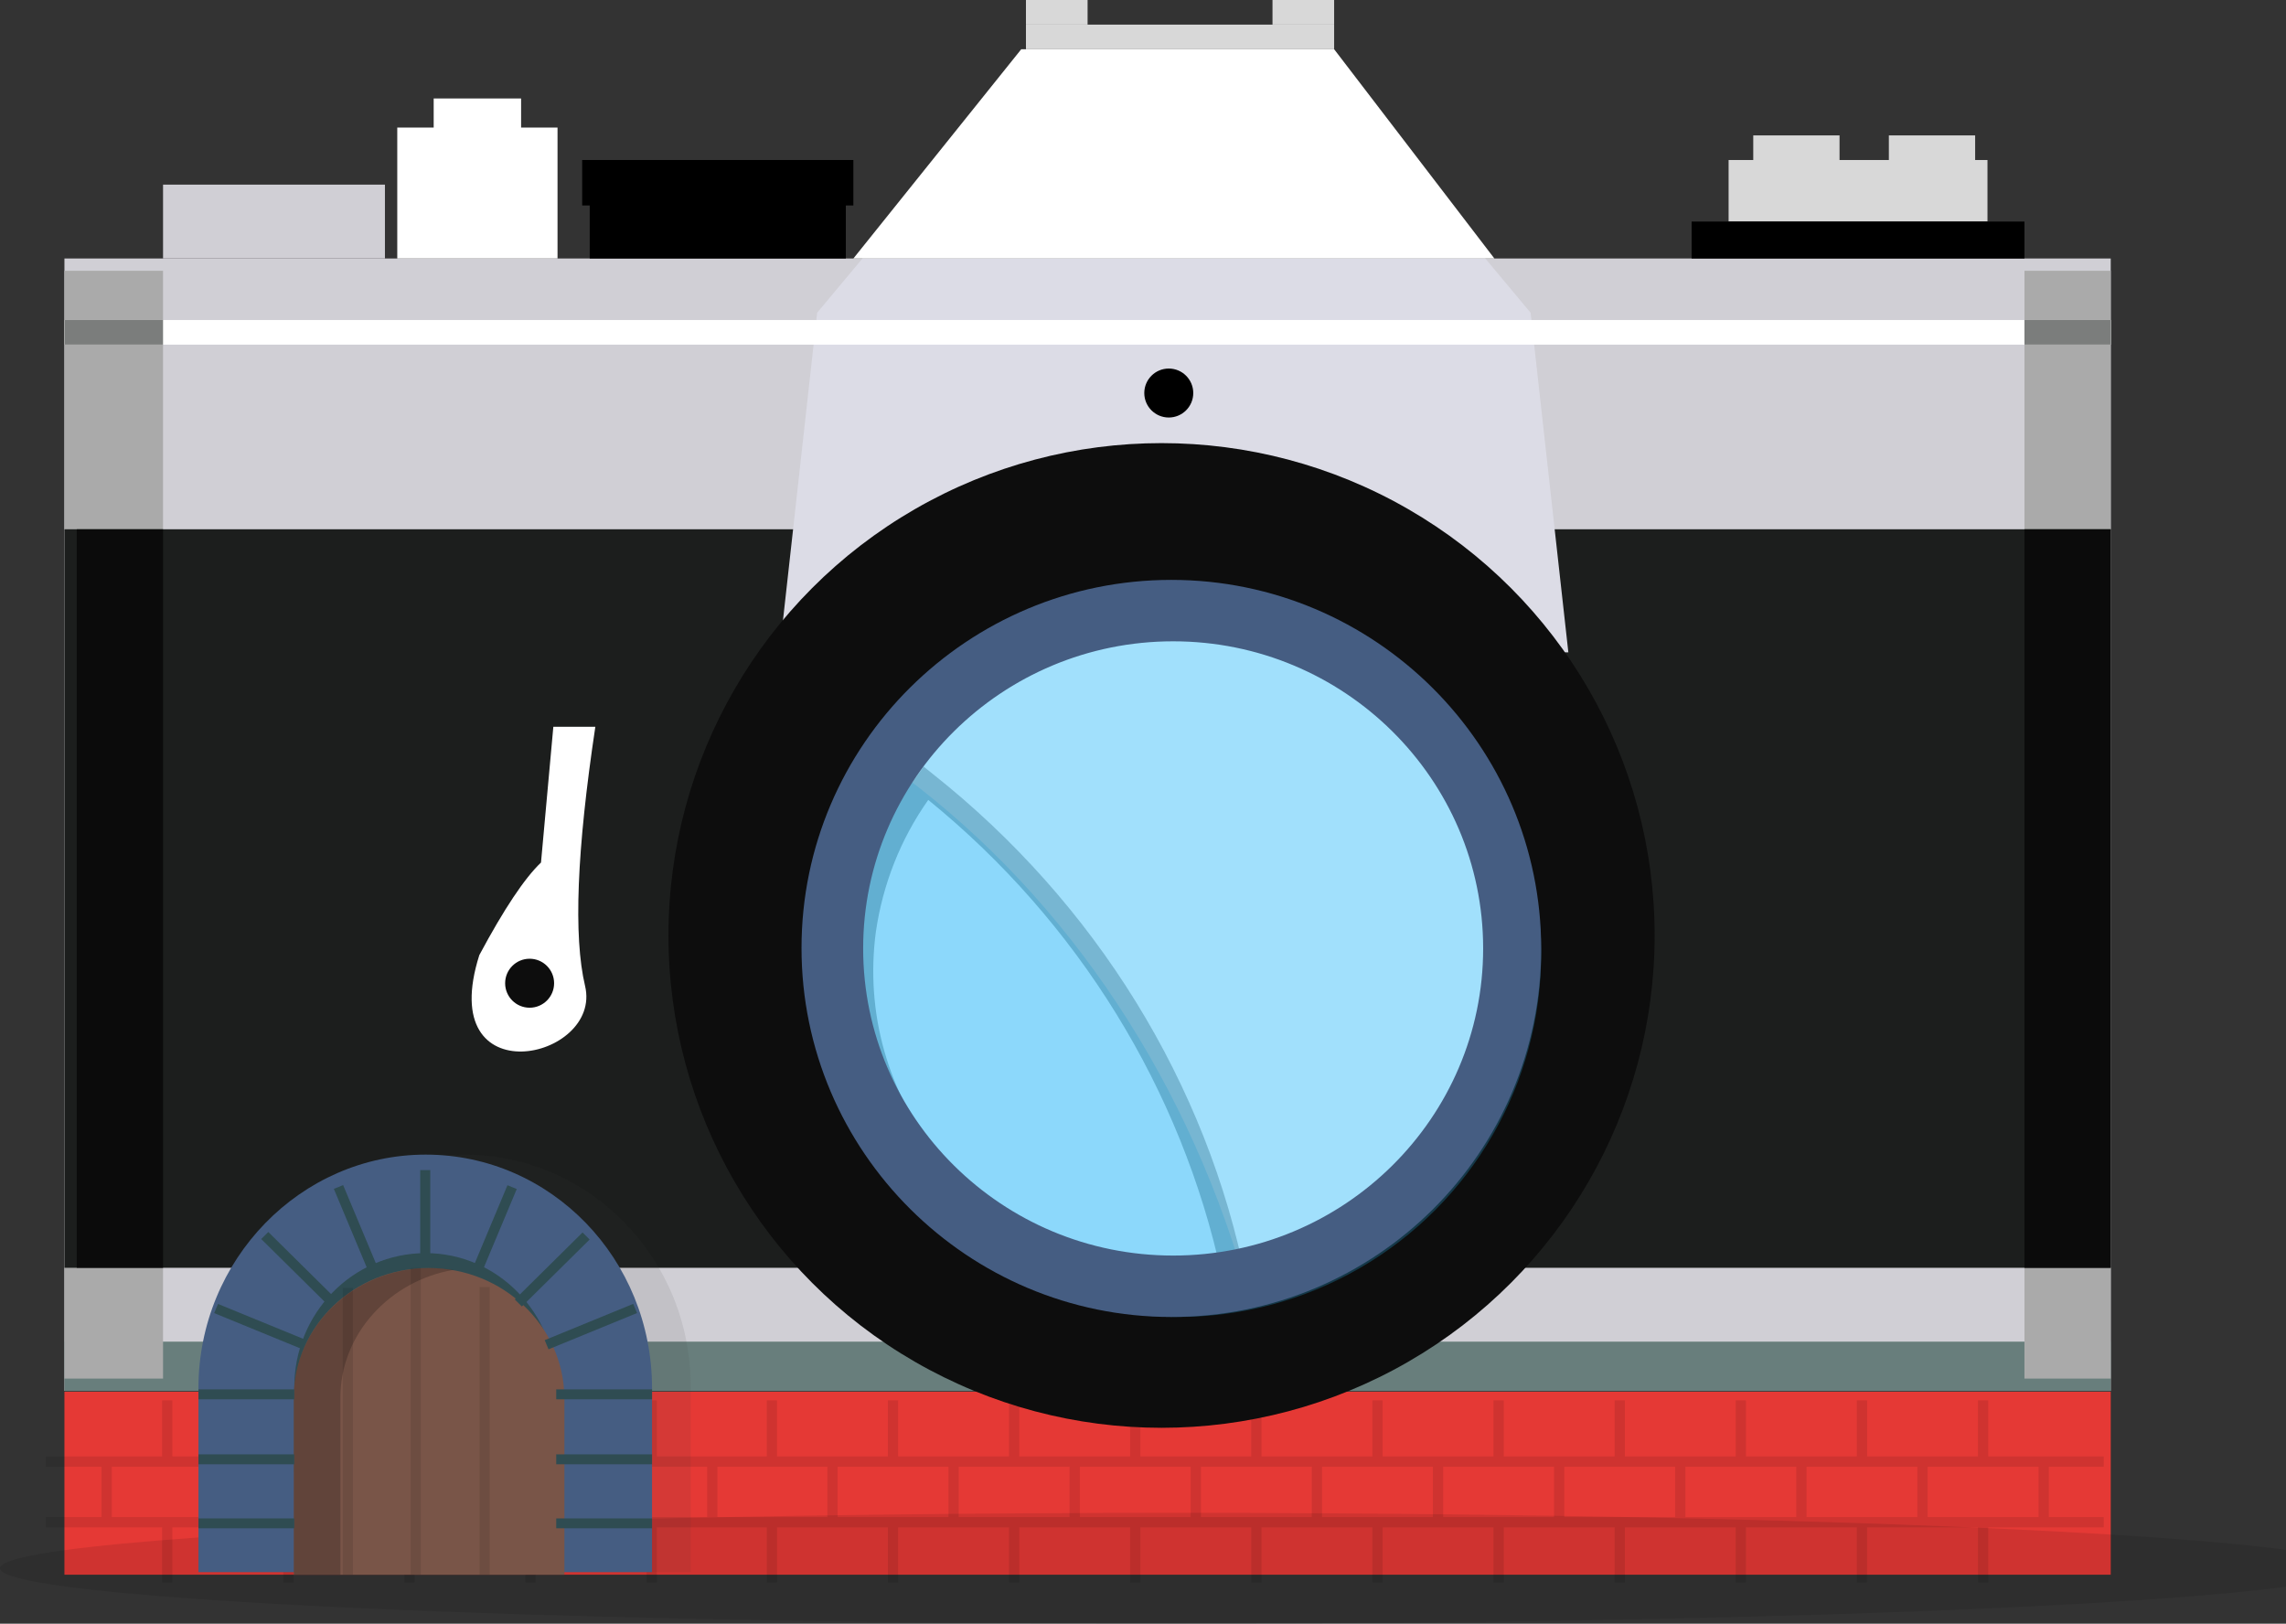 <?xml version="1.0" encoding="UTF-8"?>
<svg width="887px" height="630px" viewBox="0 0 887 630" version="1.1" xmlns="http://www.w3.org/2000/svg" xmlns:xlink="http://www.w3.org/1999/xlink">
    <rect x="0" y="0" width="887" height="630" fill="#333333" stroke="none"/>
    <!-- Generator: Sketch 52.6 (67491) - http://www.bohemiancoding.com/sketch -->
    <title>santasearch copy</title>
    <desc>Created with Sketch.</desc>
    <g id="Page-2" stroke="none" stroke-width="1" fill="none" fill-rule="evenodd">
        <g id="Desktop-HD" transform="translate(-1033, -2335)">
            <g id="santasearch-copy" transform="translate(1033, 2335)">
                <polygon id="Path" fill="#E53935" points="25 540 819 540 819 611 25 611"></polygon>
                <g id="Group" opacity="0.1" transform="translate(17, 543)" fill="#000000" fill-rule="nonzero">
                    <path d="M0.714,22.097 L799.277,22.097 L799.277,26.082 L0.714,26.082 L0.714,22.097 Z M0.714,45.643 L799.277,45.643 L799.277,49.628 L0.714,49.628 L0.714,45.643 Z" id="Shape"></path>
                    <path d="M45.902,0.362 L49.878,0.362 L49.878,23.908 L45.902,23.908 L45.902,0.362 Z M92.897,0.362 L96.874,0.362 L96.874,23.908 L92.897,23.908 L92.897,0.362 Z M139.893,0.362 L143.87,0.362 L143.87,23.908 L139.893,23.908 L139.893,0.362 Z M186.889,0.362 L190.865,0.362 L190.865,23.908 L186.889,23.908 L186.889,0.362 Z M233.884,0.362 L237.861,0.362 L237.861,23.908 L233.884,23.908 L233.884,0.362 Z M280.518,0.362 L284.495,0.362 L284.495,23.908 L280.518,23.908 L280.518,0.362 Z M327.514,0.362 L331.49,0.362 L331.49,23.908 L327.514,23.908 L327.514,0.362 Z M374.509,0.362 L378.486,0.362 L378.486,23.908 L374.509,23.908 L374.509,0.362 Z M421.505,0.362 L425.481,0.362 L425.481,23.908 L421.505,23.908 L421.505,0.362 Z M468.501,0.362 L472.477,0.362 L472.477,23.908 L468.501,23.908 L468.501,0.362 Z M515.496,0.362 L519.473,0.362 L519.473,23.908 L515.496,23.908 L515.496,0.362 Z M562.492,0.362 L566.468,0.362 L566.468,23.908 L562.492,23.908 L562.492,0.362 Z M609.487,0.362 L613.464,0.362 L613.464,23.908 L609.487,23.908 L609.487,0.362 Z M656.483,0.362 L660.459,0.362 L660.459,23.908 L656.483,23.908 L656.483,0.362 Z M703.478,0.362 L707.455,0.362 L707.455,23.908 L703.478,23.908 L703.478,0.362 Z M750.474,0.362 L754.45,0.362 L754.45,23.908 L750.474,23.908 L750.474,0.362 Z M45.902,47.454 L49.878,47.454 L49.878,71 L45.902,71 L45.902,47.454 Z M92.897,47.454 L96.874,47.454 L96.874,71 L92.897,71 L92.897,47.454 Z M139.893,47.454 L143.87,47.454 L143.87,71 L139.893,71 L139.893,47.454 Z M186.889,47.454 L190.865,47.454 L190.865,71 L186.889,71 L186.889,47.454 Z M233.884,47.454 L237.861,47.454 L237.861,71 L233.884,71 L233.884,47.454 Z M280.518,47.454 L284.495,47.454 L284.495,71 L280.518,71 L280.518,47.454 Z M327.514,47.454 L331.49,47.454 L331.49,71 L327.514,71 L327.514,47.454 Z M374.509,47.454 L378.486,47.454 L378.486,71 L374.509,71 L374.509,47.454 Z M421.505,47.454 L425.481,47.454 L425.481,71 L421.505,71 L421.505,47.454 Z M468.501,47.454 L472.477,47.454 L472.477,71 L468.501,71 L468.501,47.454 Z M515.496,47.454 L519.473,47.454 L519.473,71 L515.496,71 L515.496,47.454 Z M562.492,47.454 L566.468,47.454 L566.468,71 L562.492,71 L562.492,47.454 Z M609.487,47.454 L613.464,47.454 L613.464,71 L609.487,71 L609.487,47.454 Z M656.483,47.454 L660.459,47.454 L660.459,71 L656.483,71 L656.483,47.454 Z M703.478,47.454 L707.455,47.454 L707.455,71 L703.478,71 L703.478,47.454 Z M750.474,47.454 L754.45,47.454 L754.45,71 L750.474,71 L750.474,47.454 Z M22.404,23.908 L26.381,23.908 L26.381,47.454 L22.404,47.454 L22.404,23.908 Z M69.4,23.908 L73.376,23.908 L73.376,47.454 L69.4,47.454 L69.4,23.908 Z M116.395,23.908 L120.372,23.908 L120.372,47.454 L116.395,47.454 L116.395,23.908 Z M163.391,23.908 L167.367,23.908 L167.367,47.454 L163.391,47.454 L163.391,23.908 Z M210.386,23.908 L214.363,23.908 L214.363,47.454 L210.386,47.454 L210.386,23.908 Z M257.382,23.908 L261.359,23.908 L261.359,47.454 L257.382,47.454 L257.382,23.908 Z M304.016,23.908 L307.993,23.908 L307.993,47.454 L304.016,47.454 L304.016,23.908 Z M351.012,23.908 L354.988,23.908 L354.988,47.454 L351.012,47.454 L351.012,23.908 Z M398.007,23.908 L401.984,23.908 L401.984,47.454 L398.007,47.454 L398.007,23.908 Z M445.003,23.908 L448.979,23.908 L448.979,47.454 L445.003,47.454 L445.003,23.908 Z M491.998,23.908 L495.975,23.908 L495.975,47.454 L491.998,47.454 L491.998,23.908 Z M538.994,23.908 L542.97,23.908 L542.97,47.454 L538.994,47.454 L538.994,23.908 Z M585.989,23.908 L589.966,23.908 L589.966,47.454 L585.989,47.454 L585.989,23.908 Z M632.985,23.908 L636.962,23.908 L636.962,47.454 L632.985,47.454 L632.985,23.908 Z M679.981,23.908 L683.957,23.908 L683.957,47.454 L679.981,47.454 L679.981,23.908 Z M726.976,23.908 L730.953,23.908 L730.953,47.454 L726.976,47.454 L726.976,23.908 Z M773.972,23.908 L777.948,23.908 L777.948,47.454 L773.972,47.454 L773.972,23.908 Z" id="Shape"></path>
                </g>
                <g id="Group-4" transform="translate(25, 0)">
                    <rect id="Rectangle" fill="#D0CFD5" x="0" y="100.293" width="794" height="439.379"></rect>
                    <rect id="Rectangle" fill="#687E7C" x="0" y="520.569" width="794" height="19.103"></rect>
                    <rect id="Rectangle" fill="#AAAAAA" x="0" y="105.069" width="38.265" height="429.828"></rect>
                    <rect id="Rectangle-Copy-5" fill="#AAAAAA" x="760.518" y="105.069" width="33.482" height="429.828"></rect>
                    <rect id="Rectangle" fill="#1C1E1D" x="0" y="205.362" width="794" height="286.552"></rect>
                    <path d="M429.75,100.293 L551.319,100.293 L568.895,121.343 L583.542,253.121 L429.75,253.121 L277.422,253.121 L292.069,121.343 L309.645,100.293 L429.75,100.293 Z" id="Combined-Shape" fill="#DCDCE6"></path>
                    <rect id="Rectangle" fill="#0B0B0B" x="760.518" y="205.362" width="33.482" height="286.552"></rect>
                    <rect id="Rectangle-Copy-7" fill="#0B0B0B" x="4.783" y="205.362" width="33.482" height="286.552"></rect>
                    <rect id="Rectangle" fill="#FFFFFF" x="0" y="124.172" width="794" height="9.552"></rect>
                    <rect id="Rectangle" fill="#7B7D7C" x="0" y="124.172" width="38.265" height="9.552"></rect>
                    <rect id="Rectangle-Copy-6" fill="#7B7D7C" x="760.518" y="124.172" width="33.482" height="9.552"></rect>
                    <rect id="Rectangle" fill="#D8D8D8" x="373.084" y="0" width="23.916" height="9.552"></rect>
                    <rect id="Rectangle-Copy-4" fill="#D8D8D8" x="468.747" y="0" width="23.916" height="9.552"></rect>
                    <rect id="Rectangle" fill="#D8D8D8" x="373.084" y="9.552" width="119.578" height="9.552"></rect>
                    <polygon id="Rectangle" fill="#FFFFFF" points="371.262 19.103 492.663 19.103 554.843 100.293 306.12 100.293"></polygon>
                    <path d="M177.193,49.495 L191.325,49.495 L191.325,100.293 L129.145,100.293 L129.145,49.495 L143.277,49.495 L143.277,38.207 L177.193,38.207 L177.193,49.495 Z" id="Combined-Shape" fill="#FFFFFF"></path>
                    <rect id="Rectangle" fill="#D0CFD5" x="38.265" y="71.638" width="86.096" height="28.655"></rect>
                    <path d="M303.197,79.72 L303.197,100.293 L203.815,100.293 L203.815,79.72 L200.892,79.72 L200.892,62.086 L306.12,62.086 L306.12,79.72 L303.197,79.72 Z" id="Combined-Shape" fill="#000000"></path>
                    <ellipse id="Oval" fill="#0D0D0D" cx="425.699" cy="362.966" rx="191.325" ry="191.034"></ellipse>
                    <rect id="Rectangle" fill="#D8D8D8" x="645.723" y="62.086" width="100.446" height="23.879"></rect>
                    <rect id="Rectangle" fill="#D8D8D8" x="655.289" y="52.534" width="33.482" height="14.328"></rect>
                    <rect id="Rectangle-Copy-8" fill="#D8D8D8" x="707.904" y="52.534" width="33.482" height="14.328"></rect>
                    <rect id="Rectangle" fill="#000000" x="631.373" y="85.966" width="129.145" height="14.328"></rect>
                </g>
                <ellipse id="Oval" fill="#000000" opacity="0.1" cx="456.5" cy="608.5" rx="456.5" ry="21.5"></ellipse>
                <path d="M180.176,486.225 C208.151,486.225 230.815,509.524 230.815,538.283 L230.815,571.411 L129.183,571.411 L129.183,538.283 C129.537,509.524 152.2,486.225 180.176,486.225 Z M180.176,448 C131.661,448 92,488.773 92,538.647 L92,610 L267.998,610 L267.998,538.647 C268.352,488.409 228.69,448 180.176,448 Z" id="Shape" fill="#414042" fill-rule="nonzero" opacity="0.1"></path>
                <path d="M91,587 L91,536.802 C91,498.891 122.204,468 160.5,468 C198.796,468 230,498.891 230,536.802 L230,587 L91,587 Z" id="Path" fill="#2F4C52"></path>
                <path d="M165.177,486.225 C193.153,486.225 215.817,509.524 215.817,538.283 L215.817,571.411 L114.183,571.411 L114.183,538.283 C114.183,509.524 136.847,486.225 165.177,486.225 Z M165.177,448 C116.662,448 77,488.773 77,538.647 L77,610 L253,610 L253,538.647 C253,488.409 213.692,448 165.177,448 Z" id="Shape" fill="#455D82" fill-rule="nonzero"></path>
                <path d="M166.317,492 C137.415,492 114,514.466 114,542.198 L114,611 L219,611 L219,542.198 C218.634,514.466 195.22,492 166.317,492 Z" id="Path" fill="#795548"></path>
                <path d="M176,492.702 C173.048,492.351 170.095,492 166.774,492 C137.619,492 114,514.466 114,542.198 L114,611 L132.083,611 L132.083,542.198 C132.083,517.625 151.274,496.914 176,492.702 Z" id="Path" fill="#000000" opacity="0.2"></path>
                <path d="M163.052,454 L166.948,454 L166.948,490.763 L163.052,490.763 L163.052,454 Z M77,539.081 L114.183,539.081 L114.183,542.932 L77,542.932 L77,539.081 Z M77,589.149 L114.183,589.149 L114.183,593 L77,593 L77,589.149 Z M77,564.29 L114.183,564.29 L114.183,568.141 L77,568.141 L77,564.29 Z M215.817,539.081 L253,539.081 L253,542.932 L215.817,542.932 L215.817,539.081 Z M212.835,523.546 L211.348,519.988 L245.698,505.913 L247.185,509.467 L212.835,523.546 Z M186.269,495.315 L182.671,493.837 L196.907,459.875 L200.505,461.353 L186.269,495.315 Z M143.763,495.262 L129.538,461.3 L133.136,459.823 L147.365,493.785 L143.763,495.262 Z M117.459,523.57 L83.109,509.495 L84.596,505.941 L118.946,520.009 L117.459,523.57 Z M215.817,589.149 L253,589.149 L253,593 L215.817,593 L215.817,589.149 Z M215.817,564.29 L253,564.29 L253,568.141 L215.817,568.141 L215.817,564.29 Z M127.647,506.746 L101.357,480.75 L104.112,478.026 L130.402,504.026 L127.647,506.746 Z M202.502,506.929 L199.747,504.208 L226.037,478.211 L228.792,480.935 L202.502,506.929 Z" id="Shape" fill="#2F4C52" fill-rule="nonzero"></path>
                <path d="M159.363,492 L163.281,492 L163.281,611 L159.363,611 L159.363,492 Z M133,499.723 L136.919,499.723 L136.919,611 L133,611 L133,499.723 Z M186.081,499.372 L190,499.372 L190,611 L186.081,611 L186.081,499.372 Z" id="Shape" fill="#000000" fill-rule="nonzero" opacity="0.1"></path>
                <circle id="Oval" fill="#000000" cx="453.5" cy="152.5" r="9.5"></circle>
                <path d="M583,365.159 C583,440.237 529.594,501 453.208,501 C376.821,501 315,440.237 315,365.159 C315,290.081 376.498,229 452.884,229 C529.271,229 583,290.081 583,365.159 Z" id="Path" fill="#FFFFFF"></path>
                <path d="M345.045,297 C335.393,316.724 330,339.681 330,363.932 C330,440.241 384.217,502 451.208,502 C462.278,502 472.781,500.383 483,497.15 C458.872,413.727 409.481,342.915 345.045,297 Z" id="Path" fill="#29B6F6" opacity="0.25"></path>
                <g id="Group" transform="translate(330, 297)" opacity="0.29">
                    <g>
                        <path d="M29.281,7.054 C16.732,23.129 8.366,42.647 5.378,63.888 C-3.884,131.056 45.714,192.77 115.63,201.381 C126.983,202.816 138.337,202.816 149.392,201.381 C134.154,124.454 90.831,55.851 29.281,7.054 Z" id="Path" fill="#FFFFFF"></path>
                        <path d="M132.063,206.548 C126.386,206.548 120.709,206.261 115.032,205.4 C80.074,201.094 49.001,183.871 27.488,156.89 C5.976,129.908 -3.287,96.611 1.195,63.027 C4.183,41.786 12.549,21.406 25.695,4.184 L28.385,0.452 L31.97,3.323 C95.014,53.268 138.337,123.306 153.575,200.233 L154.472,204.825 L149.691,205.4 C144.014,206.261 138.038,206.548 132.063,206.548 Z M30.177,13.369 C19.421,28.582 12.549,46.092 9.86,64.462 C5.677,95.75 14.342,126.75 34.36,152.01 C54.379,176.982 83.361,193.057 116.227,197.075 C125.49,198.224 134.752,198.511 144.014,197.649 C128.477,125.889 88.44,60.731 30.177,13.369 Z" id="Shape" fill="#000000" fill-rule="nonzero"></path>
                    </g>
                </g>
                <g id="Group" opacity="0.25" transform="translate(316, 229)" fill="#29B6F6">
                    <circle id="Oval" cx="141" cy="141" r="141"></circle>
                </g>
                <g id="Group" opacity="0.25" transform="translate(321, 233)" fill="#29B6F6">
                    <ellipse id="Oval" cx="136.5" cy="136" rx="136.5" ry="136"></ellipse>
                </g>
                <path d="M454.5,511 C375.56,511 311,446.902 311,367.847 C311,288.793 375.56,225 454.5,225 C533.44,225 598,289.098 598,368.153 C598,447.207 533.746,511 454.5,511 Z M455.2,248.833 C388.826,248.833 334.917,302.242 334.917,368 C334.917,433.758 388.826,487.167 455.2,487.167 C521.574,487.167 575.483,433.758 575.483,368 C575.483,302.242 521.574,248.833 455.2,248.833 Z" id="Shape" fill="#455D82" fill-rule="nonzero"></path>
                <path d="M231,282 C223.791,329.884 222.463,363.402 227.016,382.555 C233.846,411.286 168.497,425.651 185.985,370.585 C195.557,352.708 203.534,340.737 209.916,334.672 L214.702,282 L231,282 Z" id="Path-8" fill="#FFFFFF"></path>
                <circle id="Oval" fill="#0D0D0D" cx="205.5" cy="381.5" r="9.5"></circle>
            </g>
        </g>
    </g>
</svg>